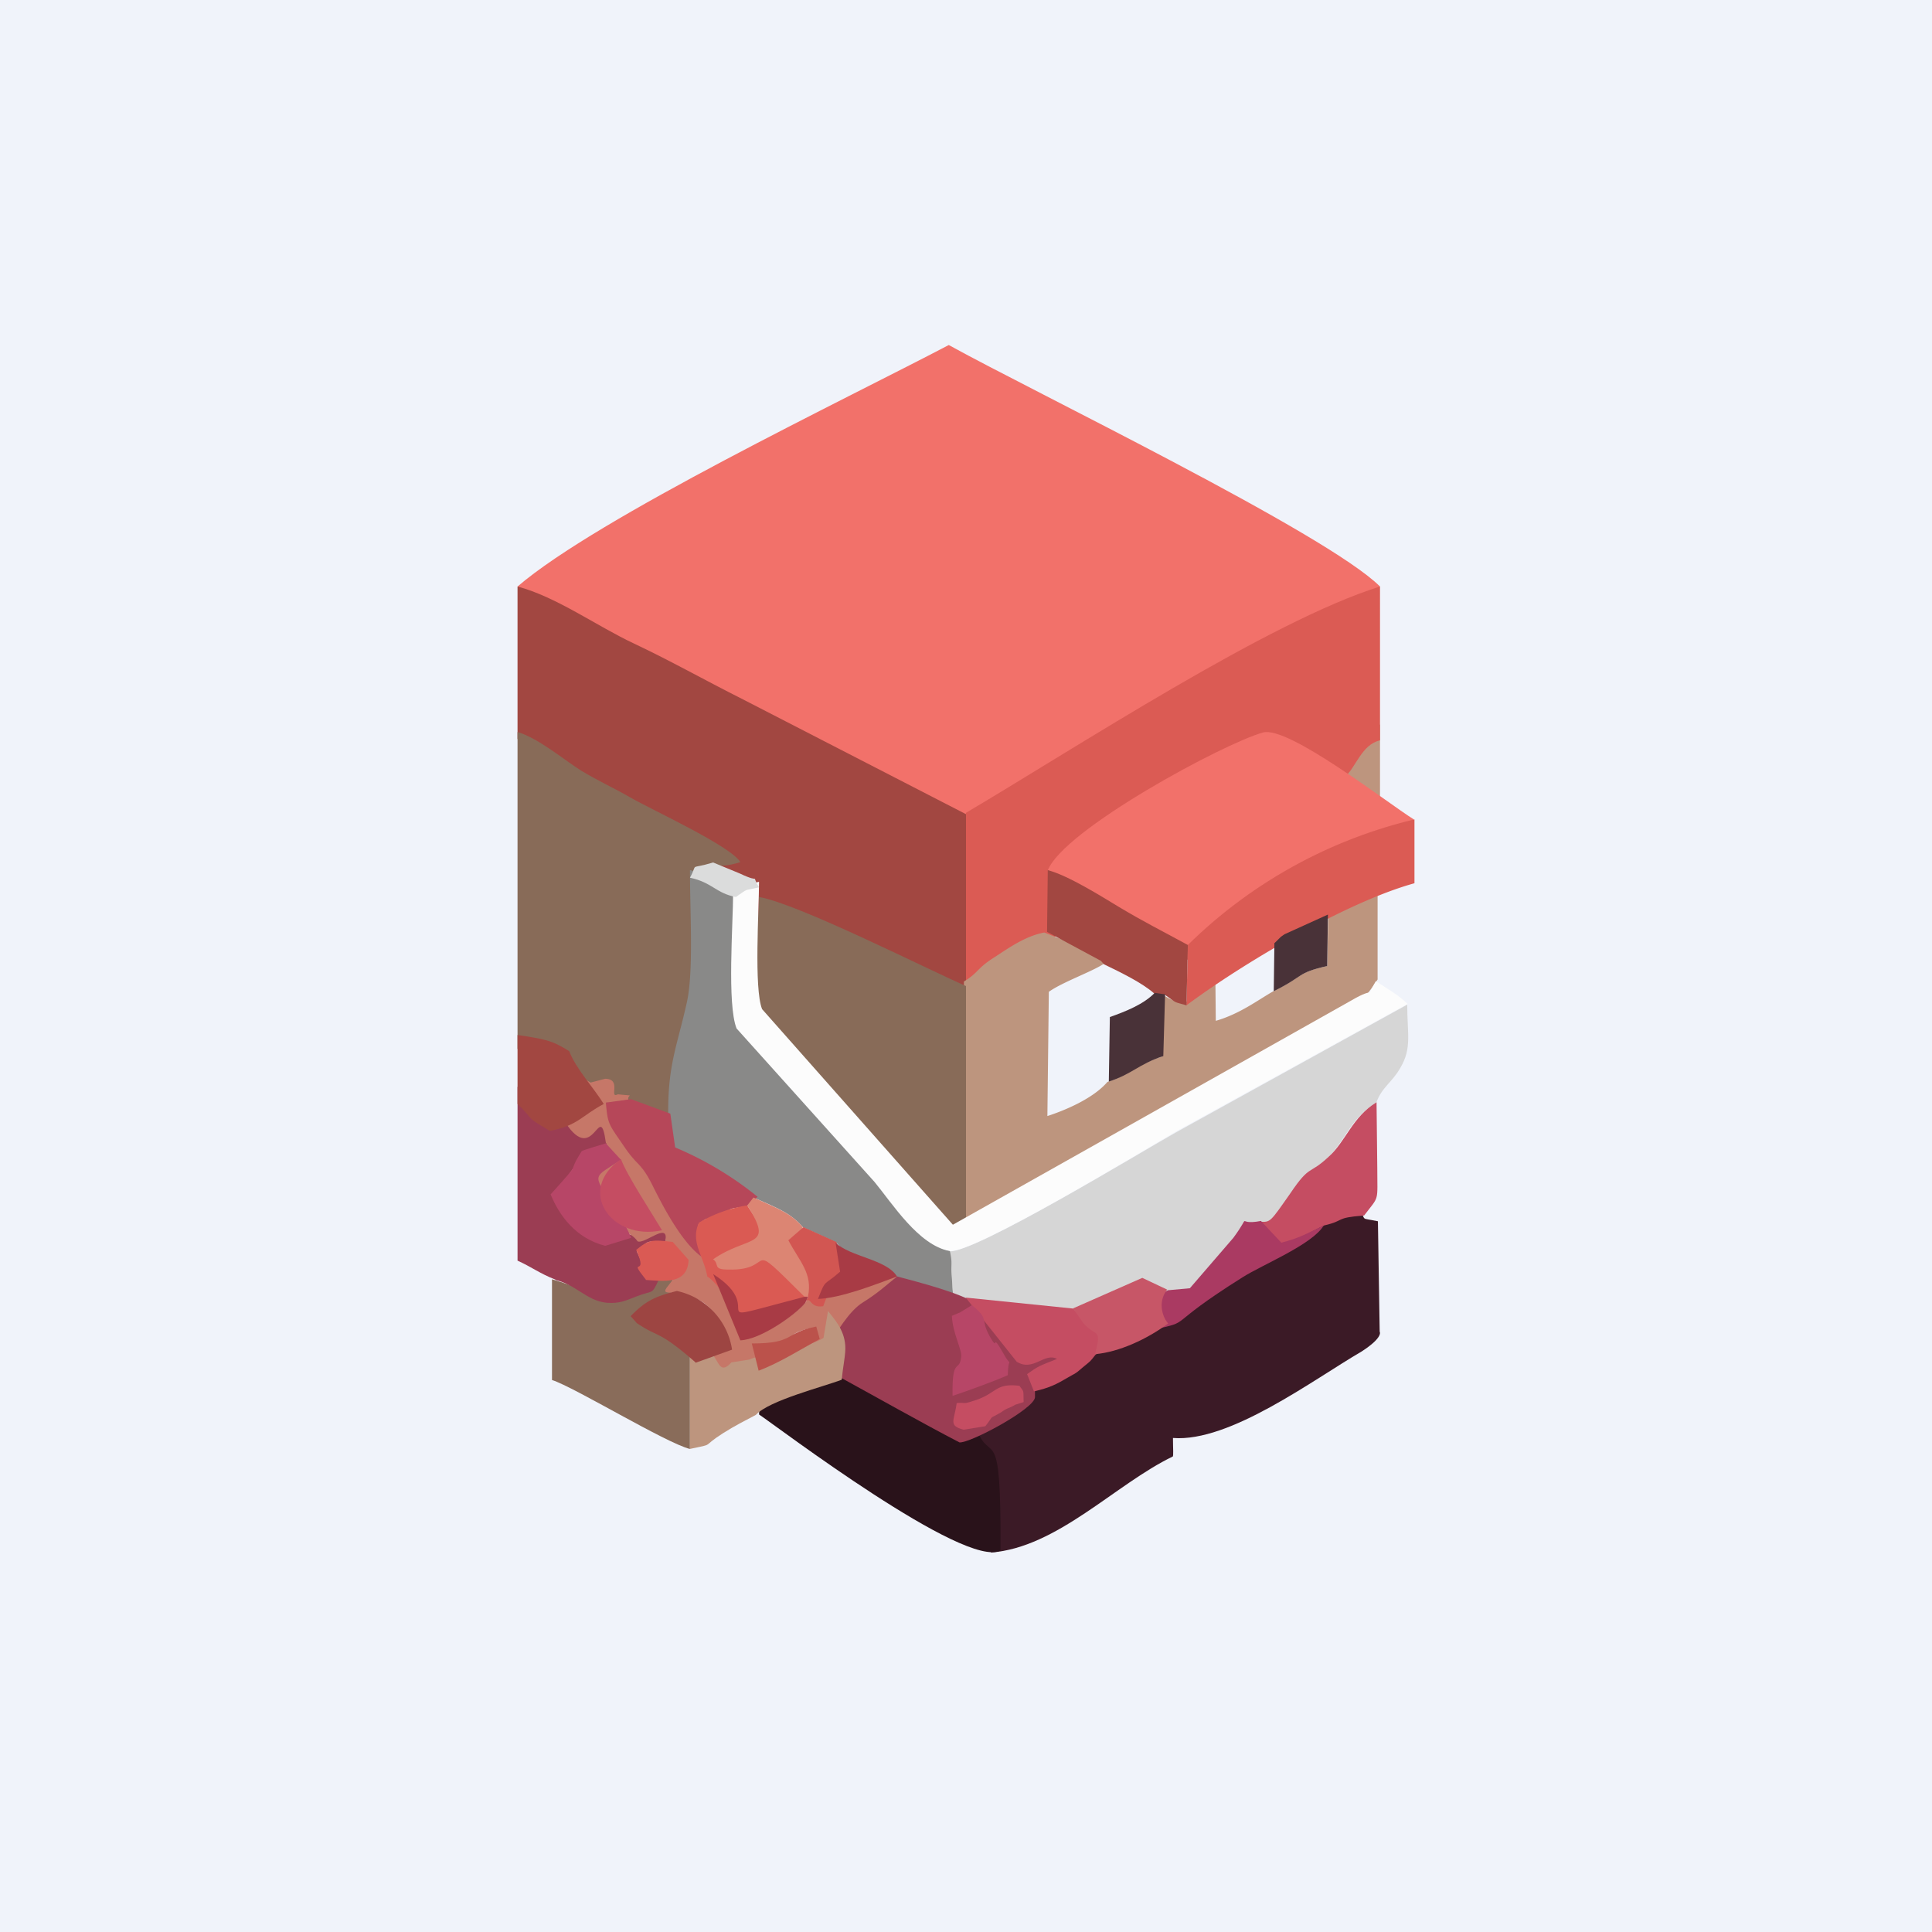 <svg xmlns="http://www.w3.org/2000/svg" width="24" height="24" fill="none" viewBox="0 0 24 24"><rect x="0" y="0" width="24" height="24" fill="#333333" stroke="none"/><g clip-path="url(#a)"><path fill="#F0F3FA" d="M0 0h24v24H0z"/><path fill="#F2716A" d="M6.429 7.286c.934 1.011 4.204 2.893 5.331 3.857 1.2-.514 4.101-2.233 5.383-3.857-.656-.656-4.329-2.43-5.357-3-1.282.673-4.359 2.143-5.357 3"/><path fill="#A24741" d="M6.429 9.18c.265.069.428.634.625.754.245.137.403-.051.643.077.287.15 1.02.523 1.144.708.21.077-.197.578-.055.638.334.15.295 1.286.428 1.5.459.099 2.336-.643 2.786-.428v-2.315L9.253 8.7c-.544-.274-.9-.48-1.38-.707-.459-.215-.96-.579-1.444-.707z"/><path fill="#3B1A26" d="M16.166 15.129c-.086.15-2.34 1.628-2.743 1.658-.086.103-.163.009-.279.094-.308.258-.398.373-.771.45-.184.065-.236.193-.373.373.18.497.317-.141.309 1.582.822-.06 1.547-.849 2.258-1.192.013-.004.004-.094.004-.231.708.056 1.749-.729 2.34-1.072.279-.18.228-.248.228-.248l-.022-1.372c-.244-.051-.124.009-.244-.171-.39.043-.424.064-.707.129"/><path fill="#BD957E" d="M16.286 9.857c.111.146.72.099.857.214V9c-.18.086-.754.69-.857.857"/><path fill="#D6D6D6" d="M11.794 15.544c.039.176.013.605.03.789.043.6.682.008 1.629.103 1.123-.047 2.049-.399 2.777-1.457.253-.373.026-.373.266-.6.206-.193.291-.506.6-.678.068-.197.201-.257.3-.437.145-.244.085-.42.085-.784l-2.871 1.586c-.42.235-2.511 1.508-2.816 1.478"/><path fill="#DB5B54" d="M12 10.097v2.117c.3 0 1.179-.626 1.431-.806v-.685c.198-.514 1.723-1.093 2.246-1.23.274-.077.802.008 1.037.15.129-.112.202-.395.429-.446V7.286c-1.372.428-3.759 1.992-5.143 2.811"/><path fill="#886B58" d="M6.429 13.029c.792.36 1.071.9 1.885.835-.013-.63.429-.737.545-1.273.085-.377-.043-1.268-.039-1.705.12-.223.026-.069.377-.176-.12-.202-1.106-.652-1.371-.806-.223-.128-.377-.193-.605-.33-.188-.115-.54-.411-.792-.48z"/><path fill="#BD957E" d="m16.5 11.361-.013.639c-.394.09-.278.12-.668.313-.189.107-.416.282-.716.368l-.005-.514a.2.2 0 0 1-.047.039c-.223.205-.317.342-.6.154l-.021.767c-.313.098-.386.223-.673.313-.18.21-.536.356-.746.424l.018-1.543c.218-.158.814-.343.728-.428l-.784-.309c-.236.043-.45.197-.622.309-.218.137-.193.188-.377.3l.022 3.038c1.315-.741 4.328-1.808 5.117-3.064V11.07a1.1 1.1 0 0 0-.622.291z"/><path fill="#898988" d="M8.301 13.864v.42c.313.103.802.395 1.059.592.291.128.463.193.613.368l.407.185a.8.8 0 0 0 .291.205c.039.026.198.103.202.112.167.111-.013-.086.12.137l.133.051c.256.088.493.223.698.399l.107-.039c-.077-.107-.038-.012-.085-.197-.022-.094-.013-.128-.022-.223-.017-.184.013-.163-.025-.338-.386-.077-.703-.592-.926-.857L9.3 12.767c-.12-.3-.047-1.298-.043-1.68-.274-.056-.373-.21-.686-.278 0 .548.048 1.273-.042 1.658-.12.536-.236.767-.228 1.397"/><path fill="#F2716A" d="M13.016 10.809c.33.308 1.328.883 1.731 1.114.549-.343 2.173-1.174 2.816-1.744-.33-.206-1.56-1.166-1.873-1.08-.493.137-2.486 1.213-2.674 1.714z"/><path fill="#886B58" d="M12 15.429v-3.18c-.467-.202-2.087-1.024-2.571-1.106 0 .313-.116 1.131 0 1.367z"/><path fill="#FCFCFC" d="M9.107 11.091c0 .386-.077 1.385.043 1.685l1.714 1.907c.223.27.545.784.93.857.3.034 2.4-1.243 2.812-1.483l2.88-1.586c-.112-.111-.253-.188-.395-.283-.145.249.026.047-.304.24l-4.95 2.786-2.37-2.678c-.103-.258-.038-1.235-.038-1.582-.228.056-.142.009-.322.137"/><path fill="#29121A" d="M9.429 17.571c.214.142 2.567 1.929 3 1.689.008-1.65-.116-1.042-.3-1.509-.772-.18-1.14-.343-1.8-.715-.232.077-.9.107-.9.535"/><path fill="#9B3D53" d="M10.372 16.474c.064.086.034.052.047.244.008.09.025.236.008.386.446.244 1.029.574 1.492.814.128.013.93-.415.938-.561v-.214c.15-.099.425-.339.643-.429-.163-.086-.617.266-.823.142-.334-.6-.386-.7-1.534-1-.142.117-.257.1-.429.215-.171.099-.24.257-.343.403"/><path fill="#DB5B54" d="m14.756 11.739-.018.75c.708-.527 1.993-1.286 2.833-1.517v-.793a6 6 0 0 0-2.815 1.56"/><path fill="#896C5A" d="M8.571 18v-1.285c-.252-.223-.42-.19-.642-.43.18-.175.154.07.428 0-.18.01.017-.243.009-.372l-.223-.27c-.347.767-.673.42-1.286.249v1.251c.274.086 1.41.78 1.714.857"/><path fill="#9B3D53" d="M6.9 15.9c.266.064.386.257.634.283.163.013.236-.026.369-.077.218-.086.188-.009.283-.215-.245-.308-.12 0-.275-.347.155-.128.095-.137.352-.107.056-.261.047-.107-.039-.146-.321.069-.068.086-.321.03-.094.03-.304.022-.386.06-.917-.398-.501-.685-.257-1.058.009-.013.416.051.454.034-.188-1.286-.428.429-.48-.716-.214.138-.051.078-.334.138-.274-.185-.206-.103-.471-.279v2.16c.188.086.274.159.471.236z"/><path fill="#C67768" d="M7.234 13.628c-.004.3 0 .142-.21.318.36.548.425-.305.502.248.064.069-.215.232-.15.3.073.223-.095.373.043.583.098.154.407.197.501.343.086.043.399-.257.343 0l.197.223c-.017.278-.33.415-.129.415.283.06.373.052.545.258.171.201-.245.364-.206.634.056 1.414.15.3.566.15l.188-.073.005-.313c.548 0 .235-.137.642-.214v.214h.215c.103-.146.253-.428.441-.54.172-.107.274-.201.416-.317l-.142.017c-.27.103-.544.227-.831.244-.171.03-.086-.042-.159.056-.107.137-.548.45-.805.459l-.36-.965c-.283-.085-.583-.642-.716-.912-.159-.318-.197-.262-.36-.502-.206-.3-.206-.274-.236-.557l.292.013c-.086-.137.124-.086-.15-.116-.12.06.055-.193-.159-.193l-.18.047c-.287-.162 0-.038-.274-.184.064.206.064.172.171.36z"/><path fill="#A24741" d="m13.007 11.576.669.36.038.043c.202.098.472.227.626.364l.133.017c.167.116.094.077.266.129l.017-.75c-.322-.176-.54-.283-.862-.476-.214-.129-.621-.386-.878-.454l-.009.771z"/><path fill="#BD957E" d="M10.23 16.62c-.214.137-.69.171-.926.27l-.218.034c-.129.142-.15.022-.223-.085l-.292-.06v1.22c.322-.068.129-.016.412-.196.158-.099.248-.142.407-.227.163-.18.849-.352 1.067-.437.013-.163.052-.322.043-.425-.013-.205-.15-.343-.214-.428z"/><path fill="#B64759" d="M8.837 15.673c-.18-.407-.214-.107-.158-.472.158-.102.008-.017.227-.102.265-.108.077-.069.377-.116l.128-.116a4.2 4.2 0 0 0-1.024-.613l-.06-.42-.488-.18-.313.043c.025.274.03.257.235.557.163.24.206.185.36.502.133.265.429.835.716.917"/><path fill="#C54D62" d="M12.844 17.284c.193-.043.283-.09.42-.171.086-.052.082-.034.189-.129.103-.085.081-.06.158-.158 1.608-.806.095-.03-.274-.57l-1.341-.137.634.797c.206.128.343-.12.501-.035-.227.09-.235.09-.372.189zm2.807-2.108.262.291c.223-.056.308-.137.536-.244.274-.064.12-.094.497-.124.193-.253.163-.155.163-.6l-.009-.806c-.3.18-.386.493-.596.677-.244.231-.227.086-.475.454-.253.36-.245.36-.378.352"/><path fill="#DA5A53" d="M8.786 15.857c.111.069.287.309.355.531.378-.085.716-.102.93-.317-.84-1.161-.287-.317-.788-1.097a1.7 1.7 0 0 0-.6.214c-.112.24.06.416.103.669"/><path fill="#9D4542" d="m8.64 16.929.454-.163a.88.88 0 0 0-.685-.729c-.28.069-.395.129-.575.313l.077.086c.275.188.258.077.729.488z"/><path fill="#AA3A62" d="m14.507 16.028-.12.069-.064.42c.514-.111.111-.021 1.114-.651.244-.155.87-.408 1.007-.643-.223.107-.308.158-.527.214l-.253-.27c-.334.064-.094-.129-.343.21l-.54.626z"/><path fill="#B74667" d="M7.843 15.377c-.103-.21-.12-.27-.232-.424-.265-.377-.235-.322.103-.545l-.188-.205c-.039.013-.292.085-.3.098-.21.33.043.06-.386.536.107.261.309.544.677.639l.142-.043.18-.056z"/><path fill="#493238" d="M13.774 13.436c.292-.094.365-.214.677-.317l.022-.767-.129-.018c-.137.142-.364.232-.557.3z"/><path fill="#B74667" d="M11.824 16.342c.009.222.129.424.116.514-.021.201-.116-.013-.107.484.171-.056.523-.184.686-.257.008-.287.064-.056-.052-.266-.171-.3-.047 0-.171-.214-.129-.232.004-.206-.223-.39l-.146.09-.103.043z"/><path fill="#DC8573" d="m9.986 16.106.111.004c.103-.489-.321-.48-.124-.866-.15-.176-.322-.236-.613-.368l-.077.098c.343.54.017.364-.424.669.085.064-.013.128.188.128.626.017.172-.433.943.334z"/><path fill="#493238" d="m15.831 11.721-.008.592c.39-.193.274-.223.664-.313l.009-.639-.54.245-.043.03-.086.085z"/><path fill="#C54D62" d="M8.224 15.283c-.128-.214-.437-.686-.51-.883-.557.377-.133 1.02.51.883"/><path fill="#D25652" d="m10.037 16.106-.034.077c.073-.103.043.073.223.043.098-.258.094-.223.3-.412l-.137-.386-.408-.184-.188.163c.141.266.304.411.244.699"/><path fill="#A24741" d="M6.429 13.714c.231.223.068.137.402.334.348-.064.399-.193.669-.334-.133-.214-.343-.433-.429-.656-.21-.133-.3-.15-.642-.201z"/><path fill="#C75667" d="m13.329 16.252.128.184c.163.184.232.051.146.386.3-.026.651-.189.909-.382-.06-.06-.142-.257-.013-.42l-.309-.146-.857.378z"/><path fill="#C54D62" d="m11.974 17.76.266-.043c.128-.163.021-.069.201-.176a.4.4 0 0 1 .103-.056c.167-.077-.068.01.172-.068-.005-.163.008-.116-.052-.202-.317-.038-.274.103-.591.193-.116.039-.086.009-.189.022-.03.223-.107.278.086.33z"/><path fill="#A83B45" d="m10.003 16.187.034-.077H9.99c-1.397.364-.403.184-1.131-.283l.338.823c.257-.009.699-.33.806-.463"/><path fill="#DBDCDC" d="M8.571 10.903c.279.06.322.193.57.24.168-.116.086-.073.288-.12-.116-.193.051-.034-.236-.171l-.334-.138c-.318.095-.18-.008-.288.189"/><path fill="#A83B45" d="M10.157 16.136c.287-.009.72-.18.986-.279-.129-.214-.583-.244-.763-.42l.056.36c-.206.184-.172.077-.275.339z"/><path fill="#BB524B" d="M9.424 17.027c.253-.094.532-.27.759-.394l-.043-.154c-.403.077-.257.21-.801.21z"/><path fill="#DA5A54" d="M8.023 15.9c.214.013.518.064.531-.249l-.197-.223c-.253-.03-.3-.03-.454.099.163.364-.12.064.12.369z"/></g><defs><clipPath id="a"><path fill="#fff" d="M0 0h24v24H0z"/></clipPath></defs></svg>